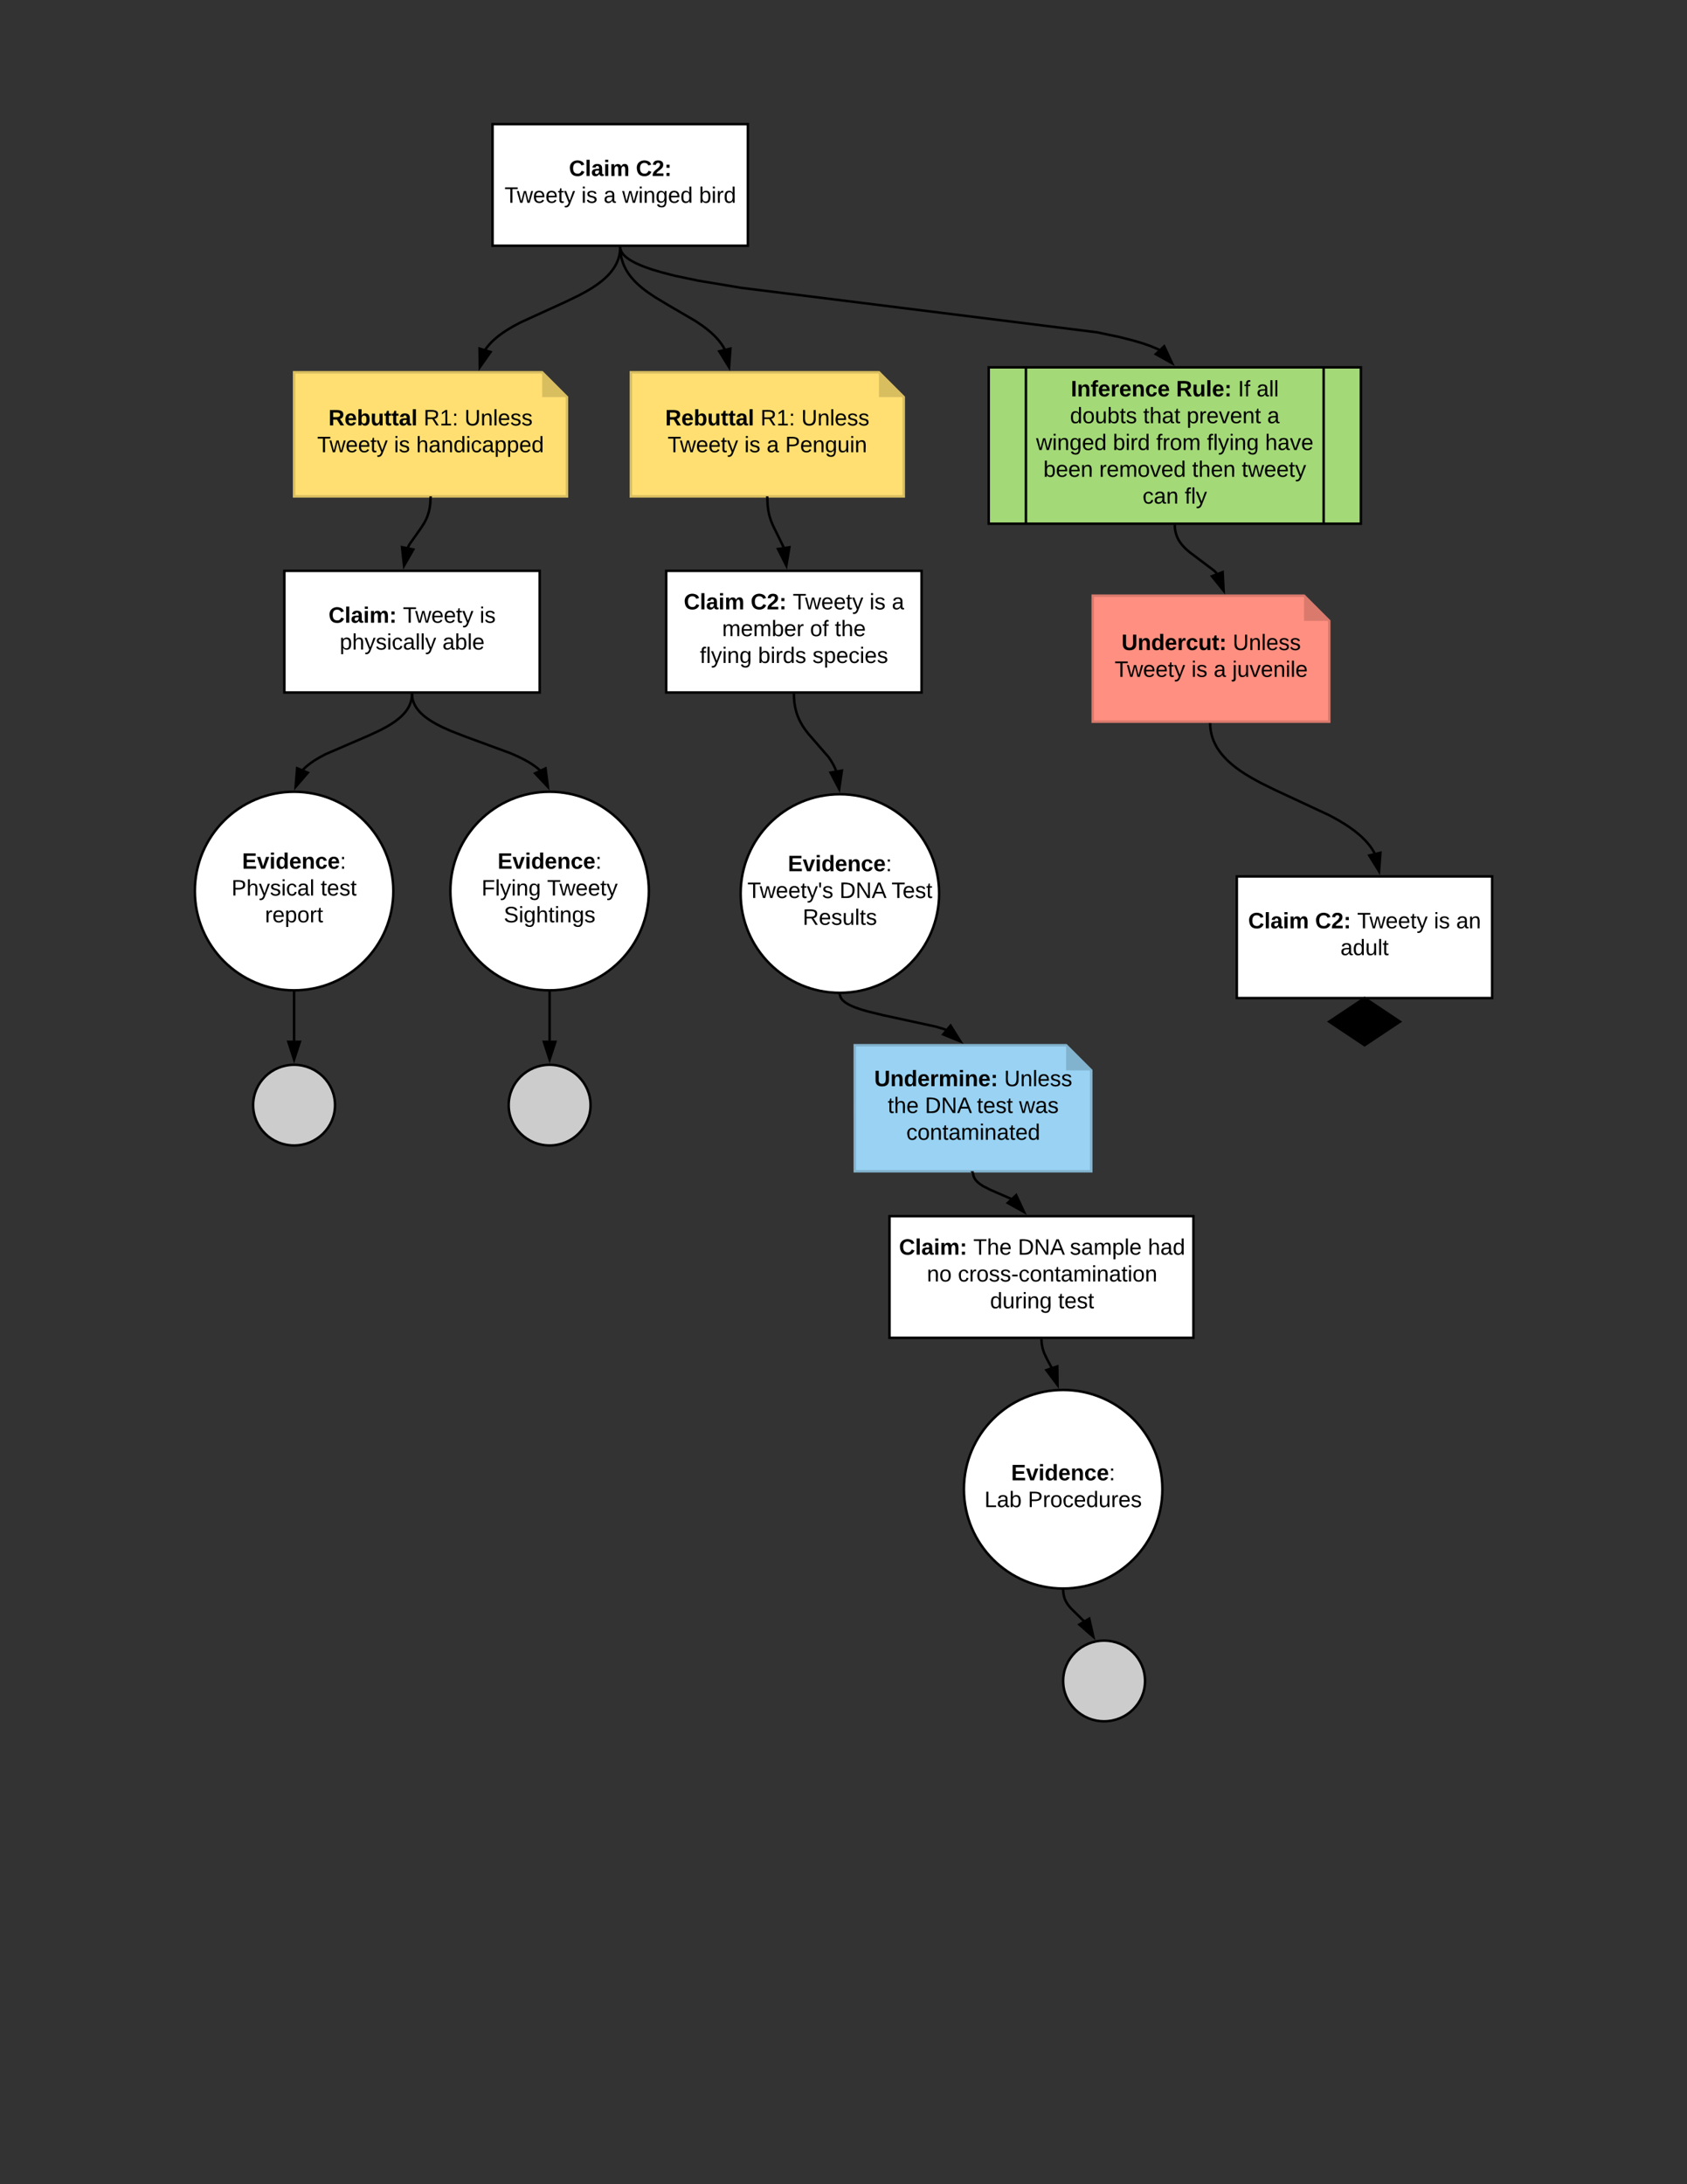 <svg xmlns="http://www.w3.org/2000/svg" xmlns:xlink="http://www.w3.org/1999/xlink" xmlns:lucid="lucid" width="1360" height="1760"><rect width="100%" height="100%" fill="#333333" stroke="none"/><g transform="translate(0 0)" lucid:page-tab-id="0_0"><path d="M508.58 300h200l20 20v80h-220z" stroke="#d9be60" stroke-width="2" fill="#ffdf71"/><path d="M708.58 300v20h20" fill="#d9be60"/><use xlink:href="#a" transform="matrix(1,0,0,1,513.583,305) translate(22.7 37.8)"/><use xlink:href="#b" transform="matrix(1,0,0,1,513.583,305) translate(99.45 37.8)"/><use xlink:href="#c" transform="matrix(1,0,0,1,513.583,305) translate(132.4 37.8)"/><use xlink:href="#d" transform="matrix(1,0,0,1,513.583,305) translate(24.6 59.4)"/><use xlink:href="#e" transform="matrix(1,0,0,1,513.583,305) translate(86.5 59.4)"/><use xlink:href="#f" transform="matrix(1,0,0,1,513.583,305) translate(104.45 59.4)"/><use xlink:href="#g" transform="matrix(1,0,0,1,513.583,305) translate(119.45 59.4)"/><path d="M500 199l.05 2.06.15 1.97.23 1.88.33 1.82.4 1.77.5 1.7.56 1.7.66 1.7.76 1.66.86 1.7 1 1.7 1.1 1.72 1.3 1.78 1.48 1.85 1.72 1.95 2.03 2.07 2.43 2.24 3 2.5 3.85 2.9 5.44 3.66 10.66 6.42 22.16 12.94 5.42 3.66 3.86 2.9 3 2.5 2.43 2.24 2.02 2.07 1.72 1.94 1.48 1.84 1.28 1.78 1.13 1.73 1 1.7.2.42" stroke="#000" stroke-width="2" fill="none"/><path d="M500.98 198.8l-1.96.4-.24-1.2h2.04zM587.73 295.86l-7.9-12.76 9-2.2z"/><path d="M588.5 299l-10.24-16.54 11.68-2.86zm-7.1-15.25l5.56 8.96.78-10.5z"/><path d="M537.08 460h205.84v98H537.08z" stroke="#000" stroke-width="2" fill="#fff"/><use xlink:href="#h" transform="matrix(1,0,0,1,542.083,465) translate(9.15 26)"/><use xlink:href="#i" transform="matrix(1,0,0,1,542.083,465) translate(63.1 26)"/><use xlink:href="#j" transform="matrix(1,0,0,1,542.083,465) translate(97 26)"/><use xlink:href="#k" transform="matrix(1,0,0,1,542.083,465) translate(158.9 26)"/><use xlink:href="#l" transform="matrix(1,0,0,1,542.083,465) translate(176.85 26)"/><use xlink:href="#m" transform="matrix(1,0,0,1,542.083,465) translate(40.075 47.6)"/><use xlink:href="#n" transform="matrix(1,0,0,1,542.083,465) translate(110.925 47.6)"/><use xlink:href="#o" transform="matrix(1,0,0,1,542.083,465) translate(130.925 47.6)"/><use xlink:href="#p" transform="matrix(1,0,0,1,542.083,465) translate(22.125 69.2)"/><use xlink:href="#q" transform="matrix(1,0,0,1,542.083,465) translate(69.025 69.2)"/><use xlink:href="#r" transform="matrix(1,0,0,1,542.083,465) translate(112.925 69.2)"/><path d="M397.08 100h205.84v98H397.08z" stroke="#000" stroke-width="2" fill="#fff"/><use xlink:href="#s" transform="matrix(1,0,0,1,402.083,105) translate(56.575 36.8)"/><use xlink:href="#t" transform="matrix(1,0,0,1,402.083,105) translate(110.525 36.8)"/><use xlink:href="#u" transform="matrix(1,0,0,1,402.083,105) translate(4.675 58.4)"/><use xlink:href="#v" transform="matrix(1,0,0,1,402.083,105) translate(66.575 58.4)"/><use xlink:href="#w" transform="matrix(1,0,0,1,402.083,105) translate(84.525 58.4)"/><use xlink:href="#x" transform="matrix(1,0,0,1,402.083,105) translate(99.525 58.4)"/><use xlink:href="#y" transform="matrix(1,0,0,1,402.083,105) translate(161.425 58.4)"/><path d="M618.58 401l.25 5.97.6 4.7.88 4.03 1.18 3.74 1.65 4.02 8.4 17.1.15.5" stroke="#000" stroke-width="2" fill="none"/><path d="M619.58 400.88l-2 .24-.12-1.12h2zM633.93 455.8l-6.74-13.4 9.16-1.4z"/><path d="M634.42 459l-8.74-17.38 11.9-1.82zm-5.7-15.82l4.72 9.42 1.7-10.4z"/><path d="M757.08 720c0 44.18-35.8 80-80 80-44.18 0-80-35.82-80-80s35.82-80 80-80c44.2 0 80 35.82 80 80z" stroke="#000" stroke-width="2" fill="#fff"/><use xlink:href="#z" transform="matrix(1,0,0,1,602.083,644.999) translate(33.05 57)"/><use xlink:href="#A" transform="matrix(1,0,0,1,602.083,644.999) translate(0.425 78.6)"/><use xlink:href="#B" transform="matrix(1,0,0,1,602.083,644.999) translate(74.725 78.6)"/><use xlink:href="#C" transform="matrix(1,0,0,1,602.083,644.999) translate(116.625 78.6)"/><use xlink:href="#D" transform="matrix(1,0,0,1,602.083,644.999) translate(45.05 100.2)"/><path d="M640 559l.12 3.8.3 3.38.5 3.08.63 2.85.77 2.7.93 2.57 1.08 2.52 1.3 2.54 1.54 2.64 1.96 2.9 2.7 3.5 16.12 18.55 1.96 2.9 1.56 2.63 1.3 2.54 1.08 2.53.17.5" stroke="#000" stroke-width="2" fill="none"/><path d="M641 558.86l-2 .28-.15-1.14h2.02zM676.54 635.8l-7-13.27 9.15-1.57z"/><path d="M677.08 639l-9.05-17.22 11.85-2.03zm-6-15.7l4.9 9.32 1.52-10.44z"/><path d="M237.08 300h200l20 20v80h-220z" stroke="#d9be60" stroke-width="2" fill="#ffdf71"/><path d="M437.08 300v20h20" fill="#d9be60"/><use xlink:href="#a" transform="matrix(1,0,0,1,242.083,305) translate(22.7 37.8)"/><use xlink:href="#b" transform="matrix(1,0,0,1,242.083,305) translate(99.45 37.8)"/><use xlink:href="#c" transform="matrix(1,0,0,1,242.083,305) translate(132.4 37.8)"/><use xlink:href="#d" transform="matrix(1,0,0,1,242.083,305) translate(13.6 59.4)"/><use xlink:href="#e" transform="matrix(1,0,0,1,242.083,305) translate(75.5 59.4)"/><use xlink:href="#E" transform="matrix(1,0,0,1,242.083,305) translate(93.45 59.4)"/><path d="M500 199l-.03 1.42-.1 1.36-.14 1.33-.2 1.3-.25 1.28-.3 1.25-.37 1.24-.4 1.23-.5 1.23-.54 1.23-.6 1.24-.7 1.25-.78 1.28-.88 1.3-1 1.35-1.1 1.4-1.3 1.43-1.45 1.53-1.68 1.6-1.97 1.7-2.33 1.86-2.8 2.02-3.45 2.3-4.44 2.65-6.12 3.3-10.23 4.96-37 16.9-6.12 3.3-4.43 2.66-3.46 2.28-2.8 2.03-2.32 1.86-1.96 1.7-1.7 1.6-1.45 1.53-1.28 1.43-1.13 1.4-1 1.33-.5.77" stroke="#000" stroke-width="2" fill="none"/><path d="M500.97 199.25l-1.94-.5.2-.75h2.05zM395.46 283.64l-8.63 12.27-.23-15z"/><path d="M397.07 283.08L385.87 299l-.3-19.45zm-9.28 9.73l6.05-8.6-6.23-1.93z"/><path d="M229.25 460h205.83v98H229.25z" stroke="#000" stroke-width="2" fill="#fff"/><use xlink:href="#F" transform="matrix(1,0,0,1,234.25,464.999) translate(30.625 36.8)"/><use xlink:href="#j" transform="matrix(1,0,0,1,234.25,464.999) translate(90.525 36.8)"/><use xlink:href="#G" transform="matrix(1,0,0,1,234.25,464.999) translate(152.425 36.8)"/><use xlink:href="#H" transform="matrix(1,0,0,1,234.25,464.999) translate(39.6 58.4)"/><use xlink:href="#I" transform="matrix(1,0,0,1,234.25,464.999) translate(122.45 58.4)"/><path d="M347.08 401l-.18 4.46-.48 3.73-.72 3.25-.93 3-1.18 2.9-1.58 3.04-2.38 3.76-9.5 13.45-1.38 2.7" stroke="#000" stroke-width="2" fill="none"/><path d="M348.07 401.16l-1.97-.32.13-.84h2.03zM333.18 442.8l-7.44 13.03-1.63-14.9z"/><path d="M334.73 442.1l-9.65 16.9-2.12-19.34zm-8.33 10.56l5.23-9.15-6.38-1.32z"/><path d="M317.08 718c0 44.18-35.8 80-80 80-44.18 0-80-35.82-80-80s35.82-80 80-80c44.2 0 80 35.82 80 80z" stroke="#000" stroke-width="2" fill="#fff"/><use xlink:href="#J" transform="matrix(1,0,0,1,162.083,642.999) translate(33.05 57)"/><use xlink:href="#K" transform="matrix(1,0,0,1,162.083,642.999) translate(24.55 78.6)"/><use xlink:href="#L" transform="matrix(1,0,0,1,162.083,642.999) translate(96.45 78.6)"/><use xlink:href="#M" transform="matrix(1,0,0,1,162.083,642.999) translate(51.55 100.2)"/><path d="M332.17 559l-.04 1.24-.1 1.2-.14 1.15-.22 1.12-.27 1.1-.32 1.1-.4 1.1-.44 1.1-.53 1.1-.6 1.13-.7 1.14-.83 1.17-.95 1.23-1.1 1.28-1.3 1.36-1.53 1.44-1.87 1.57-2.27 1.73-2.86 1.94-3.76 2.28-5.3 2.83-8.97 4.2-35.06 15.14-5.3 2.83-3.75 2.27-2.86 1.95-2.28 1.73-1.86 1.56-1.53 1.46-1.08 1.13" stroke="#000" stroke-width="2" fill="none"/><path d="M333.1 559.33l-1.88-.66.23-.67h2.12zM248.12 622.64l-9.8 11.37 1.24-14.94z"/><path d="M249.77 622.25L237.07 637l1.6-19.4zm-10.2 8.78l6.9-8-6.02-2.5z"/><path d="M270.08 890.5c0 17.95-14.77 32.5-33 32.5-18.22 0-33-14.55-33-32.5s14.78-32.5 33-32.5c18.23 0 33 14.55 33 32.5z" stroke="#000" stroke-width="2" fill="#ccc"/><path d="M237.08 799v39.76" stroke="#000" stroke-width="2" fill="none"/><path d="M237.08 798h.68l.32-.02V799h-2v-1.03zM237.08 853.76l-4.63-14.26h9.27z"/><path d="M237.08 857l-6-18.5h12.02zm-3.26-16.5l3.26 10.03 3.26-10.03z"/><path d="M689.08 842.23h170.36l20.3 20.3v81.24H689.1z" stroke="#82b3ce" stroke-width="2" fill="#99d2f2"/><path d="M859.44 842.23v20.3h20.3" fill="#82b3ce"/><use xlink:href="#N" transform="matrix(1,0,0,1,694.083,847.232) translate(10.675 28)"/><use xlink:href="#O" transform="matrix(1,0,0,1,694.083,847.232) translate(115.425 28)"/><use xlink:href="#P" transform="matrix(1,0,0,1,694.083,847.232) translate(21.575 49.6)"/><use xlink:href="#Q" transform="matrix(1,0,0,1,694.083,847.232) translate(51.575 49.6)"/><use xlink:href="#R" transform="matrix(1,0,0,1,694.083,847.232) translate(93.475 49.6)"/><use xlink:href="#S" transform="matrix(1,0,0,1,694.083,847.232) translate(127.475 49.6)"/><use xlink:href="#T" transform="matrix(1,0,0,1,694.083,847.232) translate(36.55 71.2)"/><path d="M717.08 980h245v98h-245z" stroke="#000" stroke-width="2" fill="#fff"/><use xlink:href="#F" transform="matrix(1,0,0,1,722.083,984.999) translate(2.675 26)"/><use xlink:href="#U" transform="matrix(1,0,0,1,722.083,984.999) translate(62.575 26)"/><use xlink:href="#B" transform="matrix(1,0,0,1,722.083,984.999) translate(98.525 26)"/><use xlink:href="#V" transform="matrix(1,0,0,1,722.083,984.999) translate(140.425 26)"/><use xlink:href="#W" transform="matrix(1,0,0,1,722.083,984.999) translate(203.325 26)"/><use xlink:href="#X" transform="matrix(1,0,0,1,722.083,984.999) translate(25.125 47.6)"/><use xlink:href="#Y" transform="matrix(1,0,0,1,722.083,984.999) translate(50.125 47.6)"/><use xlink:href="#Z" transform="matrix(1,0,0,1,722.083,984.999) translate(76.05 69.2)"/><use xlink:href="#aa" transform="matrix(1,0,0,1,722.083,984.999) translate(130.95 69.2)"/><path d="M937.08 1200c0 44.18-35.8 80-80 80-44.18 0-80-35.82-80-80s35.82-80 80-80c44.2 0 80 35.82 80 80z" stroke="#000" stroke-width="2" fill="#fff"/><g><use xlink:href="#ab" transform="matrix(1,0,0,1,782.083,1124.999) translate(33.05 67.8)"/><use xlink:href="#ac" transform="matrix(1,0,0,1,782.083,1124.999) translate(11.55 89.4)"/><use xlink:href="#ad" transform="matrix(1,0,0,1,782.083,1124.999) translate(46.55 89.4)"/></g><path d="M839.58 1079l.24 3.8.67 3.58 1.2 3.74 2.4 5.08 3.7 6.86" stroke="#000" stroke-width="2" fill="none"/><path d="M840.55 1078.75l-1.94.5-.3-1.25h2.06zM852.54 1116.05l-8.97-12.02 8.78-2.98z"/><path d="M853.58 1119.1l-11.64-15.57 11.4-3.87zm-8.4-14.57l6.32 8.45-.14-10.54z"/><path d="M784.42 944.77l.06 1.12.2 1.05.3 1.03.43 1.03.62 1.07.84 1.13 1.18 1.26 1.74 1.48 2.82 1.87 5.86 2.96 17.6 7.67" stroke="#000" stroke-width="2" fill="none"/><path d="M785.2 944.16l-1.58 1.22-1.24-1.6h2.53zM825.55 976.63l-13.1-7.3 6.78-6.3z"/><path d="M827.75 979l-17-9.46 8.8-8.2zm-13.62-9.87l9.2 5.13-4.43-9.57z"/><path d="M677.08 801v.3l.03.3.05.3.05.3.07.28.08.3.1.3.13.3.14.3.16.33.2.34.22.35.26.34.3.38.36.4.42.43.5.46.6.5.74.56.9.6 1.14.7 1.46.77 1.93.9 2.65 1.1 3.83 1.35 6.07 1.8 12.33 3 42.6 9.26 6.08 1.8 3.08 1.1" stroke="#000" stroke-width="2" fill="none"/><path d="M677.08 800h.4l.3.28-1.4 1.44-1.85-1.8zM774.27 839.15l-13.9-5.62 5.96-7.1z"/><path d="M776.75 841.23l-18.03-7.3 7.73-9.2zm-14.73-8.1l9.77 3.94-5.6-8.95z"/><path d="M923.08 1354.5c0 17.95-14.77 32.5-33 32.5-18.22 0-33-14.55-33-32.5s14.78-32.5 33-32.5c18.23 0 33 14.55 33 32.5z" stroke="#000" stroke-width="2" fill="#ccc"/><path d="M857.08 1281l.17 2.7.44 2.42.7 2.26 1.03 2.23 1.46 2.37 2.27 2.8 10.83 10.7" stroke="#000" stroke-width="2" fill="none"/><path d="M857.08 1280h.68l.26.64-1.87.7-.53-1.4zM881.43 1318.94l-11.28-9.9 7.96-4.73z"/><path d="M883.08 1321.72l-14.63-12.83 10.34-6.16zm-11.24-12.52l7.93 6.95-2.33-10.28z"/><path d="M797.08 296h300v126h-300z" stroke="#000" stroke-width="2" fill="#a3d977"/><path d="M827.08 296v126m240-126v126" stroke="#000" stroke-width="2" fill="none"/><g><use xlink:href="#ae" transform="matrix(1,0,0,1,834.583,296) translate(28.7 23.4)"/><use xlink:href="#af" transform="matrix(1,0,0,1,834.583,296) translate(113.55 23.4)"/><use xlink:href="#ag" transform="matrix(1,0,0,1,834.583,296) translate(163.4 23.4)"/><use xlink:href="#ah" transform="matrix(1,0,0,1,834.583,296) translate(178.4 23.4)"/><use xlink:href="#ai" transform="matrix(1,0,0,1,834.583,296) translate(28.025 45)"/><use xlink:href="#aj" transform="matrix(1,0,0,1,834.583,296) translate(87.025 45)"/><use xlink:href="#ak" transform="matrix(1,0,0,1,834.583,296) translate(122.025 45)"/><use xlink:href="#al" transform="matrix(1,0,0,1,834.583,296) translate(186.975 45)"/><use xlink:href="#am" transform="matrix(1,0,0,1,834.583,296) translate(0.7 66.6)"/><use xlink:href="#an" transform="matrix(1,0,0,1,834.583,296) translate(62.6 66.6)"/><use xlink:href="#ao" transform="matrix(1,0,0,1,834.583,296) translate(97.5 66.6)"/><use xlink:href="#ap" transform="matrix(1,0,0,1,834.583,296) translate(138.4 66.6)"/><use xlink:href="#aq" transform="matrix(1,0,0,1,834.583,296) translate(185.3 66.6)"/><use xlink:href="#ar" transform="matrix(1,0,0,1,834.583,296) translate(6.575 88.2)"/><use xlink:href="#as" transform="matrix(1,0,0,1,834.583,296) translate(51.575 88.2)"/><use xlink:href="#at" transform="matrix(1,0,0,1,834.583,296) translate(126.475 88.2)"/><use xlink:href="#au" transform="matrix(1,0,0,1,834.583,296) translate(166.475 88.2)"/><use xlink:href="#av" transform="matrix(1,0,0,1,834.583,296) translate(86.525 109.8)"/><use xlink:href="#aw" transform="matrix(1,0,0,1,834.583,296) translate(120.525 109.8)"/></g><path d="M500 199v.32l.03.32.03.32.05.33.07.3.08.33.1.33.1.34.12.34.15.35.17.35.18.37.23.38.26.4.3.42.32.43.38.47.45.5.52.5.6.57.7.6.83.65 1 .72 1.2.8 1.46.88 1.82 1 2.3 1.14 2.95 1.3 3.9 1.54 5.33 1.85 7.55 2.25 11.3 2.9 18.4 3.85 34.64 5.77 286.75 35.83 18.38 3.86 11.3 2.9 7.56 2.25 5.3 1.86 3.9 1.54 2.96 1.3 1.57.8" stroke="#000" stroke-width="2" fill="none"/><path d="M500.78 198.37l-1.56 1.26-1.3-1.63h2.56zM944.88 292.63l-13.12-7.27 6.78-6.32z"/><path d="M947.08 295l-17-9.43 8.78-8.2zm-13.63-9.85l9.22 5.12-4.46-9.56z"/><path d="M523.08 718c0 44.18-35.8 80-80 80-44.18 0-80-35.82-80-80s35.82-80 80-80c44.2 0 80 35.82 80 80z" stroke="#000" stroke-width="2" fill="#fff"/><g><use xlink:href="#ax" transform="matrix(1,0,0,1,368.083,642.999) translate(33.05 57)"/><use xlink:href="#ay" transform="matrix(1,0,0,1,368.083,642.999) translate(20.125 78.6)"/><use xlink:href="#az" transform="matrix(1,0,0,1,368.083,642.999) translate(72.975 78.6)"/><use xlink:href="#aA" transform="matrix(1,0,0,1,368.083,642.999) translate(38.05 100.2)"/></g><path d="M476.08 890.5c0 17.95-14.77 32.5-33 32.5-18.22 0-33-14.55-33-32.5s14.78-32.5 33-32.5c18.23 0 33 14.55 33 32.5z" stroke="#000" stroke-width="2" fill="#ccc"/><path d="M443.08 799v39.76" stroke="#000" stroke-width="2" fill="none"/><path d="M443.08 798h.68l.32-.02V799h-2v-1.03zM443.08 853.76l-4.63-14.26h9.27z"/><path d="M443.08 857l-6-18.5h12.02zm-3.26-16.5l3.26 10.03 3.26-10.03z"/><path d="M332.17 559l.02.9.05.9.1.87.13.86.18.84.2.83.26.84.3.83.33.83.38.85.44.85.5.87.56.9.64.9.73.96.83 1 .95 1.02 1.1 1.1 1.27 1.15 1.5 1.24 1.8 1.34 2.14 1.48 2.64 1.64 3.36 1.9 4.45 2.22 6.36 2.84 11.36 4.44 37.08 13.64 6.36 2.84 4.45 2.23L426 614l2.66 1.64 2.15 1.48 1.8 1.34 1.5 1.24 1.27 1.16.13.13" stroke="#000" stroke-width="2" fill="none"/><path d="M333.1 558.63l-1.86.74-.54-1.37h2.15zM441.7 634.07l-10.3-10.9 8.38-3.97z"/><path d="M443.08 637l-13.35-14.15 10.87-5.15zm-10-13.52l7.23 7.67-1.33-10.46z"/><path d="M997.08 706.23h205.84v98H997.08z" stroke="#000" stroke-width="2" fill="#fff"/><g><use xlink:href="#h" transform="matrix(1,0,0,1,1002.083,711.232) translate(4.15 36.8)"/><use xlink:href="#i" transform="matrix(1,0,0,1,1002.083,711.232) translate(58.1 36.8)"/><use xlink:href="#j" transform="matrix(1,0,0,1,1002.083,711.232) translate(92 36.8)"/><use xlink:href="#k" transform="matrix(1,0,0,1,1002.083,711.232) translate(153.9 36.8)"/><use xlink:href="#aB" transform="matrix(1,0,0,1,1002.083,711.232) translate(171.85 36.8)"/><use xlink:href="#aC" transform="matrix(1,0,0,1,1002.083,711.232) translate(78.525 58.4)"/></g><path d="M975.58 582.54l.04 1.7.1 1.63.17 1.6.22 1.55.3 1.53.34 1.5.42 1.48.47 1.47.55 1.47.62 1.46.7 1.48.77 1.5.85 1.5.98 1.53 1.1 1.57 1.2 1.6 1.4 1.68 1.56 1.73 1.77 1.83 2.05 1.93 2.38 2.05 2.8 2.23 3.35 2.43 4.12 2.73 5.25 3.16 7.18 3.94 11.82 5.83 43.67 20.34 7.16 3.93 5.25 3.18 4.13 2.73 3.35 2.44 2.8 2.22 2.38 2.05 2.05 1.93 1.8 1.82 1.56 1.74 1.38 1.66 1.23 1.6 1.1 1.58.96 1.53.87 1.5.42.82" stroke="#000" stroke-width="2" fill="none"/><path d="M976.56 582.34l-1.96.4-.24-1.2h2.04zM1111.73 702.1l-7.88-12.77 9-2.2z"/><path d="M1112.5 705.23l-10.22-16.55 11.68-2.85zm-7.07-15.26l5.54 8.97.8-10.5z"/><path d="M1100.08 804.23l28.5 19-28.5 19-28.5-19z" stroke="#000" stroke-width="2"/><path d="M880.92 480h170.36l20.3 20.3v81.23H880.92z" stroke="#d97a6d" stroke-width="2" fill="#ff8f80"/><path d="M1051.28 480v20.3h20.3" fill="#d97a6d"/><g><use xlink:href="#aD" transform="matrix(1,0,0,1,885.917,485) translate(18.2 38.8)"/><use xlink:href="#aE" transform="matrix(1,0,0,1,885.917,485) translate(107.9 38.8)"/><use xlink:href="#aF" transform="matrix(1,0,0,1,885.917,485) translate(12.65 60.4)"/><use xlink:href="#aG" transform="matrix(1,0,0,1,885.917,485) translate(74.55 60.4)"/><use xlink:href="#aH" transform="matrix(1,0,0,1,885.917,485) translate(92.5 60.4)"/><use xlink:href="#aI" transform="matrix(1,0,0,1,885.917,485) translate(107.5 60.4)"/></g><path d="M947.08 423l.1 2.45.3 2.22.48 2.07.63 1.96.8 1.92 1.03 1.9 1.3 1.98 1.67 2.1 2.28 2.4 3.5 3.06 19.8 14.93 2.25 2.35" stroke="#000" stroke-width="2" fill="none"/><path d="M948.04 422.7l-1.9.6-.4-1.3h2.08zM986.43 475.98L977 464.3l8.67-3.3z"/><path d="M987.58 479l-12.2-15.14 11.22-4.3zm-8.93-14.26l6.63 8.2-.54-10.52z"/><defs><path d="M240-174c0 40-23 61-54 70L253 0h-59l-57-94H76V0H24v-248c93 4 217-23 216 74zM76-134c48-2 112 12 112-38 0-48-66-32-112-35v73" id="aJ"/><path d="M185-48c-13 30-37 53-82 52C43 2 14-33 14-96s30-98 90-98c62 0 83 45 84 108H66c0 31 8 55 39 56 18 0 30-7 34-22zm-45-69c5-46-57-63-70-21-2 6-4 13-4 21h74" id="aK"/><path d="M135-194c52 0 70 43 70 98 0 56-19 99-73 100-30 1-46-15-58-35L72 0H24l1-261h50v104c11-23 29-37 60-37zM114-30c31 0 40-27 40-66 0-37-7-63-39-63s-41 28-41 65c0 36 8 64 40 64" id="aL"/><path d="M85 4C-2 5 27-109 22-190h50c7 57-23 150 33 157 60-5 35-97 40-157h50l1 190h-47c-2-12 1-28-3-38-12 25-28 42-61 42" id="aM"/><path d="M115-3C79 11 28 4 28-45v-112H4v-33h27l15-45h31v45h36v33H77v99c-1 23 16 31 38 25v30" id="aN"/><path d="M133-34C117-15 103 5 69 4 32 3 11-16 11-54c-1-60 55-63 116-61 1-26-3-47-28-47-18 1-26 9-28 27l-52-2c7-38 36-58 82-57s74 22 75 68l1 82c-1 14 12 18 25 15v27c-30 8-71 5-69-32zm-48 3c29 0 43-24 42-57-32 0-66-3-65 30 0 17 8 27 23 27" id="aO"/><path d="M25 0v-261h50V0H25" id="aP"/><g id="a"><use transform="matrix(0.05,0,0,0.05,0,0)" xlink:href="#aJ"/><use transform="matrix(0.05,0,0,0.05,12.95,0)" xlink:href="#aK"/><use transform="matrix(0.05,0,0,0.05,22.95,0)" xlink:href="#aL"/><use transform="matrix(0.05,0,0,0.05,33.9,0)" xlink:href="#aM"/><use transform="matrix(0.05,0,0,0.05,44.85,0)" xlink:href="#aN"/><use transform="matrix(0.05,0,0,0.05,50.8,0)" xlink:href="#aN"/><use transform="matrix(0.05,0,0,0.05,56.75,0)" xlink:href="#aO"/><use transform="matrix(0.05,0,0,0.05,66.75,0)" xlink:href="#aP"/></g><path d="M233-177c-1 41-23 64-60 70L243 0h-38l-65-103H63V0H30v-248c88 3 205-21 203 71zM63-129c60-2 137 13 137-47 0-61-80-42-137-45v92" id="aQ"/><path d="M27 0v-27h64v-190l-56 39v-29l58-41h29v221h61V0H27" id="aR"/><path d="M33-154v-36h34v36H33zM33 0v-36h34V0H33" id="aS"/><g id="b"><use transform="matrix(0.05,0,0,0.05,0,0)" xlink:href="#aQ"/><use transform="matrix(0.05,0,0,0.05,12.95,0)" xlink:href="#aR"/><use transform="matrix(0.05,0,0,0.05,22.95,0)" xlink:href="#aS"/></g><path d="M232-93c-1 65-40 97-104 97C67 4 28-28 28-90v-158h33c8 89-33 224 67 224 102 0 64-133 71-224h33v155" id="aT"/><path d="M117-194c89-4 53 116 60 194h-32v-121c0-31-8-49-39-48C34-167 62-67 57 0H25l-1-190h30c1 10-1 24 2 32 11-22 29-35 61-36" id="aU"/><path d="M24 0v-261h32V0H24" id="aV"/><path d="M100-194c63 0 86 42 84 106H49c0 40 14 67 53 68 26 1 43-12 49-29l28 8c-11 28-37 45-77 45C44 4 14-33 15-96c1-61 26-98 85-98zm52 81c6-60-76-77-97-28-3 7-6 17-6 28h103" id="aW"/><path d="M135-143c-3-34-86-38-87 0 15 53 115 12 119 90S17 21 10-45l28-5c4 36 97 45 98 0-10-56-113-15-118-90-4-57 82-63 122-42 12 7 21 19 24 35" id="aX"/><g id="c"><use transform="matrix(0.05,0,0,0.05,0,0)" xlink:href="#aT"/><use transform="matrix(0.05,0,0,0.05,12.95,0)" xlink:href="#aU"/><use transform="matrix(0.05,0,0,0.05,22.95,0)" xlink:href="#aV"/><use transform="matrix(0.05,0,0,0.05,26.9,0)" xlink:href="#aW"/><use transform="matrix(0.05,0,0,0.05,36.9,0)" xlink:href="#aX"/><use transform="matrix(0.05,0,0,0.05,45.9,0)" xlink:href="#aX"/></g><path d="M127-220V0H93v-220H8v-28h204v28h-85" id="aY"/><path d="M206 0h-36l-40-164L89 0H53L-1-190h32L70-26l43-164h34l41 164 42-164h31" id="aZ"/><path d="M59-47c-2 24 18 29 38 22v24C64 9 27 4 27-40v-127H5v-23h24l9-43h21v43h35v23H59v120" id="ba"/><path d="M179-190L93 31C79 59 56 82 12 73V49c39 6 53-20 64-50L1-190h34L92-34l54-156h33" id="bb"/><g id="d"><use transform="matrix(0.05,0,0,0.05,0,0)" xlink:href="#aY"/><use transform="matrix(0.05,0,0,0.05,9.95,0)" xlink:href="#aZ"/><use transform="matrix(0.05,0,0,0.05,22.9,0)" xlink:href="#aW"/><use transform="matrix(0.05,0,0,0.05,32.9,0)" xlink:href="#aW"/><use transform="matrix(0.05,0,0,0.05,42.9,0)" xlink:href="#ba"/><use transform="matrix(0.05,0,0,0.05,47.9,0)" xlink:href="#bb"/></g><path d="M24-231v-30h32v30H24zM24 0v-190h32V0H24" id="bc"/><g id="e"><use transform="matrix(0.05,0,0,0.05,0,0)" xlink:href="#bc"/><use transform="matrix(0.05,0,0,0.05,3.95,0)" xlink:href="#aX"/></g><path d="M141-36C126-15 110 5 73 4 37 3 15-17 15-53c-1-64 63-63 125-63 3-35-9-54-41-54-24 1-41 7-42 31l-33-3c5-37 33-52 76-52 45 0 72 20 72 64v82c-1 20 7 32 28 27v20c-31 9-61-2-59-35zM48-53c0 20 12 33 32 33 41-3 63-29 60-74-43 2-92-5-92 41" id="bd"/><use transform="matrix(0.05,0,0,0.05,0,0)" xlink:href="#bd" id="f"/><path d="M30-248c87 1 191-15 191 75 0 78-77 80-158 76V0H30v-248zm33 125c57 0 124 11 124-50 0-59-68-47-124-48v98" id="be"/><path d="M177-190C167-65 218 103 67 71c-23-6-38-20-44-43l32-5c15 47 100 32 89-28v-30C133-14 115 1 83 1 29 1 15-40 15-95c0-56 16-97 71-98 29-1 48 16 59 35 1-10 0-23 2-32h30zM94-22c36 0 50-32 50-73 0-42-14-75-50-75-39 0-46 34-46 75s6 73 46 73" id="bf"/><path d="M84 4C-5 8 30-112 23-190h32v120c0 31 7 50 39 49 72-2 45-101 50-169h31l1 190h-30c-1-10 1-25-2-33-11 22-28 36-60 37" id="bg"/><g id="g"><use transform="matrix(0.05,0,0,0.05,0,0)" xlink:href="#be"/><use transform="matrix(0.05,0,0,0.05,12,0)" xlink:href="#aW"/><use transform="matrix(0.05,0,0,0.05,22,0)" xlink:href="#aU"/><use transform="matrix(0.05,0,0,0.05,32,0)" xlink:href="#bf"/><use transform="matrix(0.05,0,0,0.05,42,0)" xlink:href="#bg"/><use transform="matrix(0.05,0,0,0.05,52,0)" xlink:href="#bc"/><use transform="matrix(0.05,0,0,0.05,55.95,0)" xlink:href="#aU"/></g><path d="M67-125c0 53 21 87 73 88 37 1 54-22 65-47l45 17C233-25 199 4 140 4 58 4 20-42 15-125 8-235 124-281 211-232c18 10 29 29 36 50l-46 12c-8-25-30-41-62-41-52 0-71 34-72 86" id="bh"/><path d="M25-224v-37h50v37H25zM25 0v-190h50V0H25" id="bi"/><path d="M220-157c-53 9-28 100-34 157h-49v-107c1-27-5-49-29-50C55-147 81-57 75 0H25l-1-190h47c2 12-1 28 3 38 10-53 101-56 108 0 13-22 24-43 59-42 82 1 51 116 57 194h-49v-107c-1-25-5-48-29-50" id="bj"/><g id="h"><use transform="matrix(0.05,0,0,0.05,0,0)" xlink:href="#bh"/><use transform="matrix(0.05,0,0,0.05,12.95,0)" xlink:href="#aP"/><use transform="matrix(0.05,0,0,0.05,17.95,0)" xlink:href="#aO"/><use transform="matrix(0.05,0,0,0.05,27.95,0)" xlink:href="#bi"/><use transform="matrix(0.05,0,0,0.05,32.95,0)" xlink:href="#bj"/></g><path d="M182-182c0 78-84 86-111 141h115V0H12c-6-101 99-100 120-180 1-22-12-31-33-32-23 0-32 14-35 34l-49-3c5-45 32-70 84-70 51 0 83 22 83 69" id="bk"/><path d="M35-132v-50h50v50H35zM35 0v-49h50V0H35" id="bl"/><g id="i"><use transform="matrix(0.05,0,0,0.05,0,0)" xlink:href="#bh"/><use transform="matrix(0.05,0,0,0.05,12.95,0)" xlink:href="#bk"/><use transform="matrix(0.05,0,0,0.05,22.95,0)" xlink:href="#bl"/></g><g id="j"><use transform="matrix(0.05,0,0,0.05,0,0)" xlink:href="#aY"/><use transform="matrix(0.05,0,0,0.05,9.95,0)" xlink:href="#aZ"/><use transform="matrix(0.05,0,0,0.05,22.9,0)" xlink:href="#aW"/><use transform="matrix(0.05,0,0,0.05,32.9,0)" xlink:href="#aW"/><use transform="matrix(0.05,0,0,0.05,42.9,0)" xlink:href="#ba"/><use transform="matrix(0.05,0,0,0.05,47.9,0)" xlink:href="#bb"/></g><g id="k"><use transform="matrix(0.05,0,0,0.05,0,0)" xlink:href="#bc"/><use transform="matrix(0.05,0,0,0.05,3.95,0)" xlink:href="#aX"/></g><use transform="matrix(0.05,0,0,0.05,0,0)" xlink:href="#bd" id="l"/><path d="M210-169c-67 3-38 105-44 169h-31v-121c0-29-5-50-35-48C34-165 62-65 56 0H25l-1-190h30c1 10-1 24 2 32 10-44 99-50 107 0 11-21 27-35 58-36 85-2 47 119 55 194h-31v-121c0-29-5-49-35-48" id="bm"/><path d="M115-194c53 0 69 39 70 98 0 66-23 100-70 100C84 3 66-7 56-30L54 0H23l1-261h32v101c10-23 28-34 59-34zm-8 174c40 0 45-34 45-75 0-40-5-75-45-74-42 0-51 32-51 76 0 43 10 73 51 73" id="bn"/><path d="M114-163C36-179 61-72 57 0H25l-1-190h30c1 12-1 29 2 39 6-27 23-49 58-41v29" id="bo"/><g id="m"><use transform="matrix(0.05,0,0,0.05,0,0)" xlink:href="#bm"/><use transform="matrix(0.05,0,0,0.05,14.95,0)" xlink:href="#aW"/><use transform="matrix(0.05,0,0,0.05,24.95,0)" xlink:href="#bm"/><use transform="matrix(0.05,0,0,0.05,39.9,0)" xlink:href="#bn"/><use transform="matrix(0.05,0,0,0.05,49.9,0)" xlink:href="#aW"/><use transform="matrix(0.05,0,0,0.05,59.9,0)" xlink:href="#bo"/></g><path d="M100-194c62-1 85 37 85 99 1 63-27 99-86 99S16-35 15-95c0-66 28-99 85-99zM99-20c44 1 53-31 53-75 0-43-8-75-51-75s-53 32-53 75 10 74 51 75" id="bp"/><path d="M101-234c-31-9-42 10-38 44h38v23H63V0H32v-167H5v-23h27c-7-52 17-82 69-68v24" id="bq"/><g id="n"><use transform="matrix(0.05,0,0,0.05,0,0)" xlink:href="#bp"/><use transform="matrix(0.05,0,0,0.05,10,0)" xlink:href="#bq"/></g><path d="M106-169C34-169 62-67 57 0H25v-261h32l-1 103c12-21 28-36 61-36 89 0 53 116 60 194h-32v-121c2-32-8-49-39-48" id="br"/><g id="o"><use transform="matrix(0.05,0,0,0.05,0,0)" xlink:href="#ba"/><use transform="matrix(0.05,0,0,0.05,5,0)" xlink:href="#br"/><use transform="matrix(0.05,0,0,0.05,15,0)" xlink:href="#aW"/></g><g id="p"><use transform="matrix(0.05,0,0,0.05,0,0)" xlink:href="#bq"/><use transform="matrix(0.05,0,0,0.05,5,0)" xlink:href="#aV"/><use transform="matrix(0.05,0,0,0.05,8.95,0)" xlink:href="#bb"/><use transform="matrix(0.05,0,0,0.05,17.95,0)" xlink:href="#bc"/><use transform="matrix(0.05,0,0,0.05,21.9,0)" xlink:href="#aU"/><use transform="matrix(0.05,0,0,0.05,31.9,0)" xlink:href="#bf"/></g><path d="M85-194c31 0 48 13 60 33l-1-100h32l1 261h-30c-2-10 0-23-3-31C134-8 116 4 85 4 32 4 16-35 15-94c0-66 23-100 70-100zm9 24c-40 0-46 34-46 75 0 40 6 74 45 74 42 0 51-32 51-76 0-42-9-74-50-73" id="bs"/><g id="q"><use transform="matrix(0.05,0,0,0.05,0,0)" xlink:href="#bn"/><use transform="matrix(0.05,0,0,0.05,10,0)" xlink:href="#bc"/><use transform="matrix(0.05,0,0,0.05,13.95,0)" xlink:href="#bo"/><use transform="matrix(0.05,0,0,0.05,19.9,0)" xlink:href="#bs"/><use transform="matrix(0.05,0,0,0.05,29.9,0)" xlink:href="#aX"/></g><path d="M115-194c55 1 70 41 70 98S169 2 115 4C84 4 66-9 55-30l1 105H24l-1-265h31l2 30c10-21 28-34 59-34zm-8 174c40 0 45-34 45-75s-6-73-45-74c-42 0-51 32-51 76 0 43 10 73 51 73" id="bt"/><path d="M96-169c-40 0-48 33-48 73s9 75 48 75c24 0 41-14 43-38l32 2c-6 37-31 61-74 61-59 0-76-41-82-99-10-93 101-131 147-64 4 7 5 14 7 22l-32 3c-4-21-16-35-41-35" id="bu"/><g id="r"><use transform="matrix(0.05,0,0,0.05,0,0)" xlink:href="#aX"/><use transform="matrix(0.05,0,0,0.05,9,0)" xlink:href="#bt"/><use transform="matrix(0.05,0,0,0.05,19,0)" xlink:href="#aW"/><use transform="matrix(0.05,0,0,0.05,29,0)" xlink:href="#bu"/><use transform="matrix(0.05,0,0,0.05,38,0)" xlink:href="#bc"/><use transform="matrix(0.05,0,0,0.05,41.95,0)" xlink:href="#aW"/><use transform="matrix(0.05,0,0,0.05,51.95,0)" xlink:href="#aX"/></g><g id="s"><use transform="matrix(0.05,0,0,0.05,0,0)" xlink:href="#bh"/><use transform="matrix(0.05,0,0,0.05,12.95,0)" xlink:href="#aP"/><use transform="matrix(0.05,0,0,0.05,17.95,0)" xlink:href="#aO"/><use transform="matrix(0.05,0,0,0.05,27.95,0)" xlink:href="#bi"/><use transform="matrix(0.05,0,0,0.05,32.95,0)" xlink:href="#bj"/></g><g id="t"><use transform="matrix(0.05,0,0,0.05,0,0)" xlink:href="#bh"/><use transform="matrix(0.05,0,0,0.05,12.95,0)" xlink:href="#bk"/><use transform="matrix(0.05,0,0,0.05,22.95,0)" xlink:href="#bl"/></g><g id="u"><use transform="matrix(0.05,0,0,0.05,0,0)" xlink:href="#aY"/><use transform="matrix(0.05,0,0,0.05,9.95,0)" xlink:href="#aZ"/><use transform="matrix(0.05,0,0,0.05,22.9,0)" xlink:href="#aW"/><use transform="matrix(0.05,0,0,0.05,32.9,0)" xlink:href="#aW"/><use transform="matrix(0.05,0,0,0.05,42.9,0)" xlink:href="#ba"/><use transform="matrix(0.05,0,0,0.05,47.9,0)" xlink:href="#bb"/></g><g id="v"><use transform="matrix(0.05,0,0,0.05,0,0)" xlink:href="#bc"/><use transform="matrix(0.05,0,0,0.05,3.95,0)" xlink:href="#aX"/></g><use transform="matrix(0.05,0,0,0.05,0,0)" xlink:href="#bd" id="w"/><g id="x"><use transform="matrix(0.05,0,0,0.05,0,0)" xlink:href="#aZ"/><use transform="matrix(0.05,0,0,0.05,12.95,0)" xlink:href="#bc"/><use transform="matrix(0.05,0,0,0.05,16.9,0)" xlink:href="#aU"/><use transform="matrix(0.05,0,0,0.05,26.9,0)" xlink:href="#bf"/><use transform="matrix(0.05,0,0,0.05,36.9,0)" xlink:href="#aW"/><use transform="matrix(0.05,0,0,0.05,46.9,0)" xlink:href="#bs"/></g><g id="y"><use transform="matrix(0.05,0,0,0.05,0,0)" xlink:href="#bn"/><use transform="matrix(0.05,0,0,0.05,10,0)" xlink:href="#bc"/><use transform="matrix(0.05,0,0,0.05,13.95,0)" xlink:href="#bo"/><use transform="matrix(0.05,0,0,0.05,19.9,0)" xlink:href="#bs"/></g><path d="M24 0v-248h195v40H76v63h132v40H76v65h150V0H24" id="bv"/><path d="M128 0H69L1-190h53L99-40l48-150h52" id="bw"/><path d="M88-194c31-1 46 15 58 34l-1-101h50l1 261h-48c-2-10 0-23-3-31C134-8 116 4 84 4 32 4 16-41 15-95c0-56 19-97 73-99zm17 164c33 0 40-30 41-66 1-37-9-64-41-64s-38 30-39 65c0 43 13 65 39 65" id="bx"/><path d="M135-194c87-1 58 113 63 194h-50c-7-57 23-157-34-157-59 0-34 97-39 157H25l-1-190h47c2 12-1 28 3 38 12-26 28-41 61-42" id="by"/><path d="M190-63c-7 42-38 67-86 67-59 0-84-38-90-98-12-110 154-137 174-36l-49 2c-2-19-15-32-35-32-30 0-35 28-38 64-6 74 65 87 74 30" id="bz"/><g id="z"><use transform="matrix(0.05,0,0,0.05,0,0)" xlink:href="#bv"/><use transform="matrix(0.05,0,0,0.05,12,0)" xlink:href="#bw"/><use transform="matrix(0.05,0,0,0.05,22,0)" xlink:href="#bi"/><use transform="matrix(0.05,0,0,0.05,27,0)" xlink:href="#bx"/><use transform="matrix(0.05,0,0,0.05,37.95,0)" xlink:href="#aK"/><use transform="matrix(0.05,0,0,0.05,47.95,0)" xlink:href="#by"/><use transform="matrix(0.05,0,0,0.05,58.9,0)" xlink:href="#bz"/><use transform="matrix(0.05,0,0,0.05,68.9,0)" xlink:href="#aK"/><use transform="matrix(0.05,0,0,0.05,78.9,0)" xlink:href="#aS"/></g><path d="M47-170H22l-4-78h33" id="bA"/><g id="A"><use transform="matrix(0.05,0,0,0.05,0,0)" xlink:href="#aY"/><use transform="matrix(0.05,0,0,0.05,9.95,0)" xlink:href="#aZ"/><use transform="matrix(0.05,0,0,0.05,22.9,0)" xlink:href="#aW"/><use transform="matrix(0.05,0,0,0.05,32.9,0)" xlink:href="#aW"/><use transform="matrix(0.05,0,0,0.05,42.9,0)" xlink:href="#ba"/><use transform="matrix(0.05,0,0,0.05,47.9,0)" xlink:href="#bb"/><use transform="matrix(0.05,0,0,0.05,56.9,0)" xlink:href="#bA"/><use transform="matrix(0.05,0,0,0.05,60.3,0)" xlink:href="#aX"/></g><path d="M30-248c118-7 216 8 213 122C240-48 200 0 122 0H30v-248zM63-27c89 8 146-16 146-99s-60-101-146-95v194" id="bB"/><path d="M190 0L58-211 59 0H30v-248h39L202-35l-2-213h31V0h-41" id="bC"/><path d="M205 0l-28-72H64L36 0H1l101-248h38L239 0h-34zm-38-99l-47-123c-12 45-31 82-46 123h93" id="bD"/><g id="B"><use transform="matrix(0.05,0,0,0.05,0,0)" xlink:href="#bB"/><use transform="matrix(0.05,0,0,0.05,12.95,0)" xlink:href="#bC"/><use transform="matrix(0.05,0,0,0.05,25.9,0)" xlink:href="#bD"/></g><g id="C"><use transform="matrix(0.05,0,0,0.05,0,0)" xlink:href="#aY"/><use transform="matrix(0.05,0,0,0.05,8.95,0)" xlink:href="#aW"/><use transform="matrix(0.05,0,0,0.05,18.95,0)" xlink:href="#aX"/><use transform="matrix(0.05,0,0,0.05,27.95,0)" xlink:href="#ba"/></g><g id="D"><use transform="matrix(0.05,0,0,0.05,0,0)" xlink:href="#aQ"/><use transform="matrix(0.05,0,0,0.05,12.95,0)" xlink:href="#aW"/><use transform="matrix(0.05,0,0,0.05,22.95,0)" xlink:href="#aX"/><use transform="matrix(0.05,0,0,0.05,31.95,0)" xlink:href="#bg"/><use transform="matrix(0.05,0,0,0.05,41.95,0)" xlink:href="#aV"/><use transform="matrix(0.05,0,0,0.05,45.9,0)" xlink:href="#ba"/><use transform="matrix(0.05,0,0,0.05,50.9,0)" xlink:href="#aX"/></g><g id="E"><use transform="matrix(0.05,0,0,0.05,0,0)" xlink:href="#br"/><use transform="matrix(0.05,0,0,0.05,10,0)" xlink:href="#bd"/><use transform="matrix(0.05,0,0,0.05,20,0)" xlink:href="#aU"/><use transform="matrix(0.05,0,0,0.05,30,0)" xlink:href="#bs"/><use transform="matrix(0.05,0,0,0.05,40,0)" xlink:href="#bc"/><use transform="matrix(0.05,0,0,0.05,43.95,0)" xlink:href="#bu"/><use transform="matrix(0.05,0,0,0.05,52.95,0)" xlink:href="#bd"/><use transform="matrix(0.05,0,0,0.05,62.95,0)" xlink:href="#bt"/><use transform="matrix(0.05,0,0,0.05,72.95,0)" xlink:href="#bt"/><use transform="matrix(0.05,0,0,0.05,82.95,0)" xlink:href="#aW"/><use transform="matrix(0.05,0,0,0.05,92.95,0)" xlink:href="#bs"/></g><g id="F"><use transform="matrix(0.05,0,0,0.05,0,0)" xlink:href="#bh"/><use transform="matrix(0.05,0,0,0.05,12.95,0)" xlink:href="#aP"/><use transform="matrix(0.05,0,0,0.05,17.95,0)" xlink:href="#aO"/><use transform="matrix(0.05,0,0,0.05,27.95,0)" xlink:href="#bi"/><use transform="matrix(0.05,0,0,0.05,32.95,0)" xlink:href="#bj"/><use transform="matrix(0.05,0,0,0.05,48.95,0)" xlink:href="#bl"/></g><g id="G"><use transform="matrix(0.05,0,0,0.05,0,0)" xlink:href="#bc"/><use transform="matrix(0.05,0,0,0.05,3.95,0)" xlink:href="#aX"/></g><g id="H"><use transform="matrix(0.05,0,0,0.05,0,0)" xlink:href="#bt"/><use transform="matrix(0.05,0,0,0.05,10,0)" xlink:href="#br"/><use transform="matrix(0.05,0,0,0.05,20,0)" xlink:href="#bb"/><use transform="matrix(0.05,0,0,0.05,29,0)" xlink:href="#aX"/><use transform="matrix(0.05,0,0,0.05,38,0)" xlink:href="#bc"/><use transform="matrix(0.05,0,0,0.05,41.95,0)" xlink:href="#bu"/><use transform="matrix(0.05,0,0,0.05,50.95,0)" xlink:href="#bd"/><use transform="matrix(0.05,0,0,0.05,60.95,0)" xlink:href="#aV"/><use transform="matrix(0.05,0,0,0.05,64.9,0)" xlink:href="#aV"/><use transform="matrix(0.05,0,0,0.05,68.85,0)" xlink:href="#bb"/></g><g id="I"><use transform="matrix(0.05,0,0,0.05,0,0)" xlink:href="#bd"/><use transform="matrix(0.05,0,0,0.05,10,0)" xlink:href="#bn"/><use transform="matrix(0.05,0,0,0.05,20,0)" xlink:href="#aV"/><use transform="matrix(0.05,0,0,0.05,23.95,0)" xlink:href="#aW"/></g><g id="J"><use transform="matrix(0.05,0,0,0.05,0,0)" xlink:href="#bv"/><use transform="matrix(0.05,0,0,0.05,12,0)" xlink:href="#bw"/><use transform="matrix(0.05,0,0,0.05,22,0)" xlink:href="#bi"/><use transform="matrix(0.05,0,0,0.05,27,0)" xlink:href="#bx"/><use transform="matrix(0.05,0,0,0.05,37.95,0)" xlink:href="#aK"/><use transform="matrix(0.05,0,0,0.05,47.95,0)" xlink:href="#by"/><use transform="matrix(0.05,0,0,0.05,58.9,0)" xlink:href="#bz"/><use transform="matrix(0.05,0,0,0.05,68.9,0)" xlink:href="#aK"/><use transform="matrix(0.05,0,0,0.05,78.9,0)" xlink:href="#aS"/></g><g id="K"><use transform="matrix(0.05,0,0,0.05,0,0)" xlink:href="#be"/><use transform="matrix(0.05,0,0,0.05,12,0)" xlink:href="#br"/><use transform="matrix(0.05,0,0,0.05,22,0)" xlink:href="#bb"/><use transform="matrix(0.05,0,0,0.05,31,0)" xlink:href="#aX"/><use transform="matrix(0.05,0,0,0.05,40,0)" xlink:href="#bc"/><use transform="matrix(0.05,0,0,0.05,43.95,0)" xlink:href="#bu"/><use transform="matrix(0.05,0,0,0.05,52.95,0)" xlink:href="#bd"/><use transform="matrix(0.05,0,0,0.05,62.95,0)" xlink:href="#aV"/></g><g id="L"><use transform="matrix(0.05,0,0,0.05,0,0)" xlink:href="#ba"/><use transform="matrix(0.05,0,0,0.05,5,0)" xlink:href="#aW"/><use transform="matrix(0.05,0,0,0.05,15,0)" xlink:href="#aX"/><use transform="matrix(0.05,0,0,0.05,24,0)" xlink:href="#ba"/></g><g id="M"><use transform="matrix(0.05,0,0,0.05,0,0)" xlink:href="#bo"/><use transform="matrix(0.05,0,0,0.05,5.95,0)" xlink:href="#aW"/><use transform="matrix(0.05,0,0,0.05,15.95,0)" xlink:href="#bt"/><use transform="matrix(0.05,0,0,0.05,25.95,0)" xlink:href="#bp"/><use transform="matrix(0.05,0,0,0.05,35.95,0)" xlink:href="#bo"/><use transform="matrix(0.05,0,0,0.05,41.9,0)" xlink:href="#ba"/></g><path d="M238-95c0 69-44 99-111 99C63 4 22-25 22-93v-155h51v151c-1 38 19 59 55 60 90 1 49-130 58-211h52v153" id="bE"/><path d="M135-150c-39-12-60 13-60 57V0H25l-1-190h47c2 13-1 29 3 40 6-28 27-53 61-41v41" id="bF"/><g id="N"><use transform="matrix(0.05,0,0,0.05,0,0)" xlink:href="#bE"/><use transform="matrix(0.05,0,0,0.05,12.95,0)" xlink:href="#by"/><use transform="matrix(0.05,0,0,0.05,23.9,0)" xlink:href="#bx"/><use transform="matrix(0.05,0,0,0.05,34.85,0)" xlink:href="#aK"/><use transform="matrix(0.05,0,0,0.05,44.85,0)" xlink:href="#bF"/><use transform="matrix(0.05,0,0,0.05,51.85,0)" xlink:href="#bj"/><use transform="matrix(0.05,0,0,0.05,67.85,0)" xlink:href="#bi"/><use transform="matrix(0.05,0,0,0.05,72.85,0)" xlink:href="#by"/><use transform="matrix(0.05,0,0,0.05,83.8,0)" xlink:href="#aK"/><use transform="matrix(0.05,0,0,0.05,93.8,0)" xlink:href="#bl"/></g><g id="O"><use transform="matrix(0.05,0,0,0.05,0,0)" xlink:href="#aT"/><use transform="matrix(0.05,0,0,0.05,12.95,0)" xlink:href="#aU"/><use transform="matrix(0.05,0,0,0.05,22.95,0)" xlink:href="#aV"/><use transform="matrix(0.05,0,0,0.05,26.9,0)" xlink:href="#aW"/><use transform="matrix(0.05,0,0,0.05,36.9,0)" xlink:href="#aX"/><use transform="matrix(0.05,0,0,0.05,45.9,0)" xlink:href="#aX"/></g><g id="P"><use transform="matrix(0.05,0,0,0.05,0,0)" xlink:href="#ba"/><use transform="matrix(0.05,0,0,0.05,5,0)" xlink:href="#br"/><use transform="matrix(0.05,0,0,0.05,15,0)" xlink:href="#aW"/></g><g id="Q"><use transform="matrix(0.05,0,0,0.05,0,0)" xlink:href="#bB"/><use transform="matrix(0.05,0,0,0.05,12.95,0)" xlink:href="#bC"/><use transform="matrix(0.05,0,0,0.05,25.9,0)" xlink:href="#bD"/></g><g id="R"><use transform="matrix(0.05,0,0,0.05,0,0)" xlink:href="#ba"/><use transform="matrix(0.05,0,0,0.05,5,0)" xlink:href="#aW"/><use transform="matrix(0.05,0,0,0.05,15,0)" xlink:href="#aX"/><use transform="matrix(0.05,0,0,0.05,24,0)" xlink:href="#ba"/></g><g id="S"><use transform="matrix(0.05,0,0,0.05,0,0)" xlink:href="#aZ"/><use transform="matrix(0.05,0,0,0.05,12.95,0)" xlink:href="#bd"/><use transform="matrix(0.05,0,0,0.05,22.95,0)" xlink:href="#aX"/></g><g id="T"><use transform="matrix(0.05,0,0,0.05,0,0)" xlink:href="#bu"/><use transform="matrix(0.05,0,0,0.05,9,0)" xlink:href="#bp"/><use transform="matrix(0.05,0,0,0.05,19,0)" xlink:href="#aU"/><use transform="matrix(0.05,0,0,0.05,29,0)" xlink:href="#ba"/><use transform="matrix(0.05,0,0,0.05,34,0)" xlink:href="#bd"/><use transform="matrix(0.05,0,0,0.05,44,0)" xlink:href="#bm"/><use transform="matrix(0.05,0,0,0.05,58.95,0)" xlink:href="#bc"/><use transform="matrix(0.05,0,0,0.05,62.9,0)" xlink:href="#aU"/><use transform="matrix(0.05,0,0,0.05,72.9,0)" xlink:href="#bd"/><use transform="matrix(0.05,0,0,0.05,82.9,0)" xlink:href="#ba"/><use transform="matrix(0.05,0,0,0.05,87.9,0)" xlink:href="#aW"/><use transform="matrix(0.05,0,0,0.05,97.9,0)" xlink:href="#bs"/></g><g id="U"><use transform="matrix(0.05,0,0,0.05,0,0)" xlink:href="#aY"/><use transform="matrix(0.05,0,0,0.05,10.95,0)" xlink:href="#br"/><use transform="matrix(0.05,0,0,0.05,20.95,0)" xlink:href="#aW"/></g><g id="V"><use transform="matrix(0.05,0,0,0.05,0,0)" xlink:href="#aX"/><use transform="matrix(0.05,0,0,0.05,9,0)" xlink:href="#bd"/><use transform="matrix(0.05,0,0,0.05,19,0)" xlink:href="#bm"/><use transform="matrix(0.05,0,0,0.05,33.95,0)" xlink:href="#bt"/><use transform="matrix(0.05,0,0,0.05,43.95,0)" xlink:href="#aV"/><use transform="matrix(0.05,0,0,0.05,47.9,0)" xlink:href="#aW"/></g><g id="W"><use transform="matrix(0.05,0,0,0.05,0,0)" xlink:href="#br"/><use transform="matrix(0.05,0,0,0.05,10,0)" xlink:href="#bd"/><use transform="matrix(0.05,0,0,0.05,20,0)" xlink:href="#bs"/></g><g id="X"><use transform="matrix(0.05,0,0,0.05,0,0)" xlink:href="#aU"/><use transform="matrix(0.05,0,0,0.05,10,0)" xlink:href="#bp"/></g><path d="M16-82v-28h88v28H16" id="bG"/><g id="Y"><use transform="matrix(0.05,0,0,0.05,0,0)" xlink:href="#bu"/><use transform="matrix(0.05,0,0,0.05,9,0)" xlink:href="#bo"/><use transform="matrix(0.05,0,0,0.05,14.95,0)" xlink:href="#bp"/><use transform="matrix(0.05,0,0,0.05,24.95,0)" xlink:href="#aX"/><use transform="matrix(0.05,0,0,0.05,33.95,0)" xlink:href="#aX"/><use transform="matrix(0.05,0,0,0.05,42.95,0)" xlink:href="#bG"/><use transform="matrix(0.05,0,0,0.05,48.9,0)" xlink:href="#bu"/><use transform="matrix(0.05,0,0,0.05,57.9,0)" xlink:href="#bp"/><use transform="matrix(0.05,0,0,0.05,67.9,0)" xlink:href="#aU"/><use transform="matrix(0.05,0,0,0.05,77.9,0)" xlink:href="#ba"/><use transform="matrix(0.05,0,0,0.05,82.9,0)" xlink:href="#bd"/><use transform="matrix(0.05,0,0,0.05,92.9,0)" xlink:href="#bm"/><use transform="matrix(0.05,0,0,0.05,107.85,0)" xlink:href="#bc"/><use transform="matrix(0.05,0,0,0.05,111.8,0)" xlink:href="#aU"/><use transform="matrix(0.05,0,0,0.05,121.8,0)" xlink:href="#bd"/><use transform="matrix(0.05,0,0,0.05,131.8,0)" xlink:href="#ba"/><use transform="matrix(0.05,0,0,0.05,136.8,0)" xlink:href="#bc"/><use transform="matrix(0.05,0,0,0.05,140.75,0)" xlink:href="#bp"/><use transform="matrix(0.05,0,0,0.05,150.75,0)" xlink:href="#aU"/></g><g id="Z"><use transform="matrix(0.05,0,0,0.05,0,0)" xlink:href="#bs"/><use transform="matrix(0.05,0,0,0.05,10,0)" xlink:href="#bg"/><use transform="matrix(0.05,0,0,0.05,20,0)" xlink:href="#bo"/><use transform="matrix(0.05,0,0,0.05,25.95,0)" xlink:href="#bc"/><use transform="matrix(0.05,0,0,0.05,29.9,0)" xlink:href="#aU"/><use transform="matrix(0.05,0,0,0.05,39.9,0)" xlink:href="#bf"/></g><g id="aa"><use transform="matrix(0.05,0,0,0.05,0,0)" xlink:href="#ba"/><use transform="matrix(0.05,0,0,0.05,5,0)" xlink:href="#aW"/><use transform="matrix(0.05,0,0,0.05,15,0)" xlink:href="#aX"/><use transform="matrix(0.05,0,0,0.05,24,0)" xlink:href="#ba"/></g><g id="ab"><use transform="matrix(0.05,0,0,0.05,0,0)" xlink:href="#bv"/><use transform="matrix(0.05,0,0,0.05,12,0)" xlink:href="#bw"/><use transform="matrix(0.05,0,0,0.05,22,0)" xlink:href="#bi"/><use transform="matrix(0.05,0,0,0.05,27,0)" xlink:href="#bx"/><use transform="matrix(0.05,0,0,0.05,37.95,0)" xlink:href="#aK"/><use transform="matrix(0.05,0,0,0.05,47.95,0)" xlink:href="#by"/><use transform="matrix(0.05,0,0,0.05,58.9,0)" xlink:href="#bz"/><use transform="matrix(0.05,0,0,0.05,68.9,0)" xlink:href="#aK"/><use transform="matrix(0.05,0,0,0.05,78.9,0)" xlink:href="#aS"/></g><path d="M30 0v-248h33v221h125V0H30" id="bH"/><g id="ac"><use transform="matrix(0.05,0,0,0.05,0,0)" xlink:href="#bH"/><use transform="matrix(0.05,0,0,0.05,10,0)" xlink:href="#bd"/><use transform="matrix(0.05,0,0,0.05,20,0)" xlink:href="#bn"/></g><g id="ad"><use transform="matrix(0.05,0,0,0.05,0,0)" xlink:href="#be"/><use transform="matrix(0.05,0,0,0.05,12,0)" xlink:href="#bo"/><use transform="matrix(0.05,0,0,0.05,17.95,0)" xlink:href="#bp"/><use transform="matrix(0.05,0,0,0.05,27.95,0)" xlink:href="#bu"/><use transform="matrix(0.05,0,0,0.05,36.95,0)" xlink:href="#aW"/><use transform="matrix(0.05,0,0,0.05,46.95,0)" xlink:href="#bs"/><use transform="matrix(0.05,0,0,0.05,56.95,0)" xlink:href="#bg"/><use transform="matrix(0.05,0,0,0.05,66.95,0)" xlink:href="#bo"/><use transform="matrix(0.05,0,0,0.05,72.9,0)" xlink:href="#aW"/><use transform="matrix(0.05,0,0,0.05,82.9,0)" xlink:href="#aX"/></g><path d="M24 0v-248h52V0H24" id="bI"/><path d="M121-226c-27-7-43 5-38 36h38v33H83V0H34v-157H6v-33h28c-9-59 32-81 87-68v32" id="bJ"/><g id="ae"><use transform="matrix(0.05,0,0,0.05,0,0)" xlink:href="#bI"/><use transform="matrix(0.05,0,0,0.05,5,0)" xlink:href="#by"/><use transform="matrix(0.05,0,0,0.05,15.95,0)" xlink:href="#bJ"/><use transform="matrix(0.05,0,0,0.05,21.9,0)" xlink:href="#aK"/><use transform="matrix(0.05,0,0,0.05,31.9,0)" xlink:href="#bF"/><use transform="matrix(0.05,0,0,0.05,38.9,0)" xlink:href="#aK"/><use transform="matrix(0.05,0,0,0.05,48.9,0)" xlink:href="#by"/><use transform="matrix(0.05,0,0,0.05,59.85,0)" xlink:href="#bz"/><use transform="matrix(0.05,0,0,0.05,69.85,0)" xlink:href="#aK"/></g><g id="af"><use transform="matrix(0.05,0,0,0.05,0,0)" xlink:href="#aJ"/><use transform="matrix(0.05,0,0,0.05,12.95,0)" xlink:href="#aM"/><use transform="matrix(0.05,0,0,0.05,23.9,0)" xlink:href="#aP"/><use transform="matrix(0.05,0,0,0.05,28.9,0)" xlink:href="#aK"/><use transform="matrix(0.05,0,0,0.05,38.9,0)" xlink:href="#bl"/></g><path d="M33 0v-248h34V0H33" id="bK"/><g id="ag"><use transform="matrix(0.05,0,0,0.05,0,0)" xlink:href="#bK"/><use transform="matrix(0.05,0,0,0.05,5,0)" xlink:href="#bq"/></g><g id="ah"><use transform="matrix(0.05,0,0,0.05,0,0)" xlink:href="#bd"/><use transform="matrix(0.05,0,0,0.05,10,0)" xlink:href="#aV"/><use transform="matrix(0.05,0,0,0.05,13.95,0)" xlink:href="#aV"/></g><g id="ai"><use transform="matrix(0.05,0,0,0.05,0,0)" xlink:href="#bs"/><use transform="matrix(0.05,0,0,0.05,10,0)" xlink:href="#bp"/><use transform="matrix(0.05,0,0,0.05,20,0)" xlink:href="#bg"/><use transform="matrix(0.05,0,0,0.05,30,0)" xlink:href="#bn"/><use transform="matrix(0.05,0,0,0.05,40,0)" xlink:href="#ba"/><use transform="matrix(0.05,0,0,0.05,45,0)" xlink:href="#aX"/></g><g id="aj"><use transform="matrix(0.05,0,0,0.05,0,0)" xlink:href="#ba"/><use transform="matrix(0.05,0,0,0.05,5,0)" xlink:href="#br"/><use transform="matrix(0.05,0,0,0.05,15,0)" xlink:href="#bd"/><use transform="matrix(0.05,0,0,0.05,25,0)" xlink:href="#ba"/></g><path d="M108 0H70L1-190h34L89-25l56-165h34" id="bL"/><g id="ak"><use transform="matrix(0.05,0,0,0.05,0,0)" xlink:href="#bt"/><use transform="matrix(0.05,0,0,0.05,10,0)" xlink:href="#bo"/><use transform="matrix(0.05,0,0,0.05,15.95,0)" xlink:href="#aW"/><use transform="matrix(0.05,0,0,0.05,25.95,0)" xlink:href="#bL"/><use transform="matrix(0.05,0,0,0.05,34.95,0)" xlink:href="#aW"/><use transform="matrix(0.05,0,0,0.05,44.95,0)" xlink:href="#aU"/><use transform="matrix(0.05,0,0,0.05,54.95,0)" xlink:href="#ba"/></g><use transform="matrix(0.05,0,0,0.05,0,0)" xlink:href="#bd" id="al"/><g id="am"><use transform="matrix(0.05,0,0,0.05,0,0)" xlink:href="#aZ"/><use transform="matrix(0.05,0,0,0.05,12.95,0)" xlink:href="#bc"/><use transform="matrix(0.05,0,0,0.05,16.9,0)" xlink:href="#aU"/><use transform="matrix(0.05,0,0,0.05,26.9,0)" xlink:href="#bf"/><use transform="matrix(0.05,0,0,0.05,36.9,0)" xlink:href="#aW"/><use transform="matrix(0.05,0,0,0.05,46.9,0)" xlink:href="#bs"/></g><g id="an"><use transform="matrix(0.05,0,0,0.05,0,0)" xlink:href="#bn"/><use transform="matrix(0.05,0,0,0.05,10,0)" xlink:href="#bc"/><use transform="matrix(0.05,0,0,0.05,13.95,0)" xlink:href="#bo"/><use transform="matrix(0.05,0,0,0.05,19.9,0)" xlink:href="#bs"/></g><g id="ao"><use transform="matrix(0.05,0,0,0.05,0,0)" xlink:href="#bq"/><use transform="matrix(0.05,0,0,0.05,5,0)" xlink:href="#bo"/><use transform="matrix(0.05,0,0,0.05,10.95,0)" xlink:href="#bp"/><use transform="matrix(0.05,0,0,0.05,20.95,0)" xlink:href="#bm"/></g><g id="ap"><use transform="matrix(0.05,0,0,0.05,0,0)" xlink:href="#bq"/><use transform="matrix(0.05,0,0,0.05,5,0)" xlink:href="#aV"/><use transform="matrix(0.05,0,0,0.05,8.95,0)" xlink:href="#bb"/><use transform="matrix(0.05,0,0,0.05,17.95,0)" xlink:href="#bc"/><use transform="matrix(0.05,0,0,0.05,21.9,0)" xlink:href="#aU"/><use transform="matrix(0.05,0,0,0.05,31.9,0)" xlink:href="#bf"/></g><g id="aq"><use transform="matrix(0.05,0,0,0.05,0,0)" xlink:href="#br"/><use transform="matrix(0.05,0,0,0.05,10,0)" xlink:href="#bd"/><use transform="matrix(0.05,0,0,0.05,20,0)" xlink:href="#bL"/><use transform="matrix(0.05,0,0,0.05,29,0)" xlink:href="#aW"/></g><g id="ar"><use transform="matrix(0.05,0,0,0.05,0,0)" xlink:href="#bn"/><use transform="matrix(0.05,0,0,0.05,10,0)" xlink:href="#aW"/><use transform="matrix(0.05,0,0,0.05,20,0)" xlink:href="#aW"/><use transform="matrix(0.05,0,0,0.05,30,0)" xlink:href="#aU"/></g><g id="as"><use transform="matrix(0.05,0,0,0.05,0,0)" xlink:href="#bo"/><use transform="matrix(0.05,0,0,0.05,5.95,0)" xlink:href="#aW"/><use transform="matrix(0.05,0,0,0.05,15.95,0)" xlink:href="#bm"/><use transform="matrix(0.05,0,0,0.05,30.9,0)" xlink:href="#bp"/><use transform="matrix(0.05,0,0,0.05,40.9,0)" xlink:href="#bL"/><use transform="matrix(0.05,0,0,0.05,49.9,0)" xlink:href="#aW"/><use transform="matrix(0.05,0,0,0.05,59.9,0)" xlink:href="#bs"/></g><g id="at"><use transform="matrix(0.05,0,0,0.05,0,0)" xlink:href="#ba"/><use transform="matrix(0.05,0,0,0.05,5,0)" xlink:href="#br"/><use transform="matrix(0.05,0,0,0.05,15,0)" xlink:href="#aW"/><use transform="matrix(0.05,0,0,0.05,25,0)" xlink:href="#aU"/></g><g id="au"><use transform="matrix(0.05,0,0,0.05,0,0)" xlink:href="#ba"/><use transform="matrix(0.05,0,0,0.05,5,0)" xlink:href="#aZ"/><use transform="matrix(0.05,0,0,0.05,17.95,0)" xlink:href="#aW"/><use transform="matrix(0.05,0,0,0.05,27.95,0)" xlink:href="#aW"/><use transform="matrix(0.05,0,0,0.05,37.95,0)" xlink:href="#ba"/><use transform="matrix(0.05,0,0,0.05,42.95,0)" xlink:href="#bb"/></g><g id="av"><use transform="matrix(0.05,0,0,0.05,0,0)" xlink:href="#bu"/><use transform="matrix(0.05,0,0,0.05,9,0)" xlink:href="#bd"/><use transform="matrix(0.05,0,0,0.05,19,0)" xlink:href="#aU"/></g><g id="aw"><use transform="matrix(0.05,0,0,0.05,0,0)" xlink:href="#bq"/><use transform="matrix(0.05,0,0,0.05,5,0)" xlink:href="#aV"/><use transform="matrix(0.05,0,0,0.05,8.95,0)" xlink:href="#bb"/></g><g id="ax"><use transform="matrix(0.05,0,0,0.05,0,0)" xlink:href="#bv"/><use transform="matrix(0.05,0,0,0.05,12,0)" xlink:href="#bw"/><use transform="matrix(0.05,0,0,0.05,22,0)" xlink:href="#bi"/><use transform="matrix(0.05,0,0,0.05,27,0)" xlink:href="#bx"/><use transform="matrix(0.05,0,0,0.05,37.95,0)" xlink:href="#aK"/><use transform="matrix(0.05,0,0,0.05,47.95,0)" xlink:href="#by"/><use transform="matrix(0.05,0,0,0.05,58.9,0)" xlink:href="#bz"/><use transform="matrix(0.05,0,0,0.05,68.9,0)" xlink:href="#aK"/><use transform="matrix(0.05,0,0,0.05,78.9,0)" xlink:href="#aS"/></g><path d="M63-220v92h138v28H63V0H30v-248h175v28H63" id="bM"/><g id="ay"><use transform="matrix(0.05,0,0,0.05,0,0)" xlink:href="#bM"/><use transform="matrix(0.05,0,0,0.05,10.95,0)" xlink:href="#aV"/><use transform="matrix(0.05,0,0,0.05,14.9,0)" xlink:href="#bb"/><use transform="matrix(0.05,0,0,0.05,23.9,0)" xlink:href="#bc"/><use transform="matrix(0.05,0,0,0.05,27.85,0)" xlink:href="#aU"/><use transform="matrix(0.05,0,0,0.05,37.85,0)" xlink:href="#bf"/></g><g id="az"><use transform="matrix(0.05,0,0,0.05,0,0)" xlink:href="#aY"/><use transform="matrix(0.05,0,0,0.05,9.95,0)" xlink:href="#aZ"/><use transform="matrix(0.05,0,0,0.05,22.9,0)" xlink:href="#aW"/><use transform="matrix(0.05,0,0,0.05,32.9,0)" xlink:href="#aW"/><use transform="matrix(0.05,0,0,0.05,42.9,0)" xlink:href="#ba"/><use transform="matrix(0.05,0,0,0.05,47.9,0)" xlink:href="#bb"/></g><path d="M185-189c-5-48-123-54-124 2 14 75 158 14 163 119 3 78-121 87-175 55-17-10-28-26-33-46l33-7c5 56 141 63 141-1 0-78-155-14-162-118-5-82 145-84 179-34 5 7 8 16 11 25" id="bN"/><g id="aA"><use transform="matrix(0.05,0,0,0.05,0,0)" xlink:href="#bN"/><use transform="matrix(0.05,0,0,0.05,12,0)" xlink:href="#bc"/><use transform="matrix(0.05,0,0,0.05,15.95,0)" xlink:href="#bf"/><use transform="matrix(0.05,0,0,0.05,25.95,0)" xlink:href="#br"/><use transform="matrix(0.05,0,0,0.05,35.95,0)" xlink:href="#ba"/><use transform="matrix(0.05,0,0,0.05,40.95,0)" xlink:href="#bc"/><use transform="matrix(0.05,0,0,0.05,44.9,0)" xlink:href="#aU"/><use transform="matrix(0.05,0,0,0.05,54.9,0)" xlink:href="#bf"/><use transform="matrix(0.05,0,0,0.05,64.9,0)" xlink:href="#aX"/></g><g id="aB"><use transform="matrix(0.05,0,0,0.05,0,0)" xlink:href="#bd"/><use transform="matrix(0.05,0,0,0.05,10,0)" xlink:href="#aU"/></g><g id="aC"><use transform="matrix(0.05,0,0,0.05,0,0)" xlink:href="#bd"/><use transform="matrix(0.05,0,0,0.05,10,0)" xlink:href="#bs"/><use transform="matrix(0.05,0,0,0.05,20,0)" xlink:href="#bg"/><use transform="matrix(0.05,0,0,0.05,30,0)" xlink:href="#aV"/><use transform="matrix(0.05,0,0,0.05,33.95,0)" xlink:href="#ba"/></g><g id="aD"><use transform="matrix(0.05,0,0,0.05,0,0)" xlink:href="#bE"/><use transform="matrix(0.05,0,0,0.05,12.95,0)" xlink:href="#by"/><use transform="matrix(0.05,0,0,0.05,23.9,0)" xlink:href="#bx"/><use transform="matrix(0.05,0,0,0.05,34.85,0)" xlink:href="#aK"/><use transform="matrix(0.05,0,0,0.05,44.85,0)" xlink:href="#bF"/><use transform="matrix(0.05,0,0,0.05,51.85,0)" xlink:href="#bz"/><use transform="matrix(0.05,0,0,0.05,61.85,0)" xlink:href="#aM"/><use transform="matrix(0.05,0,0,0.05,72.8,0)" xlink:href="#aN"/><use transform="matrix(0.05,0,0,0.05,78.75,0)" xlink:href="#bl"/></g><g id="aE"><use transform="matrix(0.05,0,0,0.05,0,0)" xlink:href="#aT"/><use transform="matrix(0.05,0,0,0.05,12.95,0)" xlink:href="#aU"/><use transform="matrix(0.05,0,0,0.05,22.95,0)" xlink:href="#aV"/><use transform="matrix(0.05,0,0,0.05,26.9,0)" xlink:href="#aW"/><use transform="matrix(0.05,0,0,0.05,36.9,0)" xlink:href="#aX"/><use transform="matrix(0.05,0,0,0.05,45.9,0)" xlink:href="#aX"/></g><g id="aF"><use transform="matrix(0.05,0,0,0.05,0,0)" xlink:href="#aY"/><use transform="matrix(0.05,0,0,0.05,9.95,0)" xlink:href="#aZ"/><use transform="matrix(0.05,0,0,0.05,22.9,0)" xlink:href="#aW"/><use transform="matrix(0.05,0,0,0.05,32.9,0)" xlink:href="#aW"/><use transform="matrix(0.05,0,0,0.05,42.9,0)" xlink:href="#ba"/><use transform="matrix(0.05,0,0,0.05,47.9,0)" xlink:href="#bb"/></g><g id="aG"><use transform="matrix(0.05,0,0,0.05,0,0)" xlink:href="#bc"/><use transform="matrix(0.05,0,0,0.05,3.95,0)" xlink:href="#aX"/></g><use transform="matrix(0.05,0,0,0.05,0,0)" xlink:href="#bd" id="aH"/><path d="M24-231v-30h32v30H24zM-9 49c24 4 33-6 33-30v-209h32V24c2 40-23 58-65 49V49" id="bO"/><g id="aI"><use transform="matrix(0.05,0,0,0.05,0,0)" xlink:href="#bO"/><use transform="matrix(0.05,0,0,0.05,3.95,0)" xlink:href="#bg"/><use transform="matrix(0.05,0,0,0.05,13.95,0)" xlink:href="#bL"/><use transform="matrix(0.05,0,0,0.05,22.95,0)" xlink:href="#aW"/><use transform="matrix(0.05,0,0,0.05,32.95,0)" xlink:href="#aU"/><use transform="matrix(0.05,0,0,0.05,42.95,0)" xlink:href="#bc"/><use transform="matrix(0.05,0,0,0.05,46.9,0)" xlink:href="#aV"/><use transform="matrix(0.05,0,0,0.05,50.85,0)" xlink:href="#aW"/></g></defs></g></svg>
